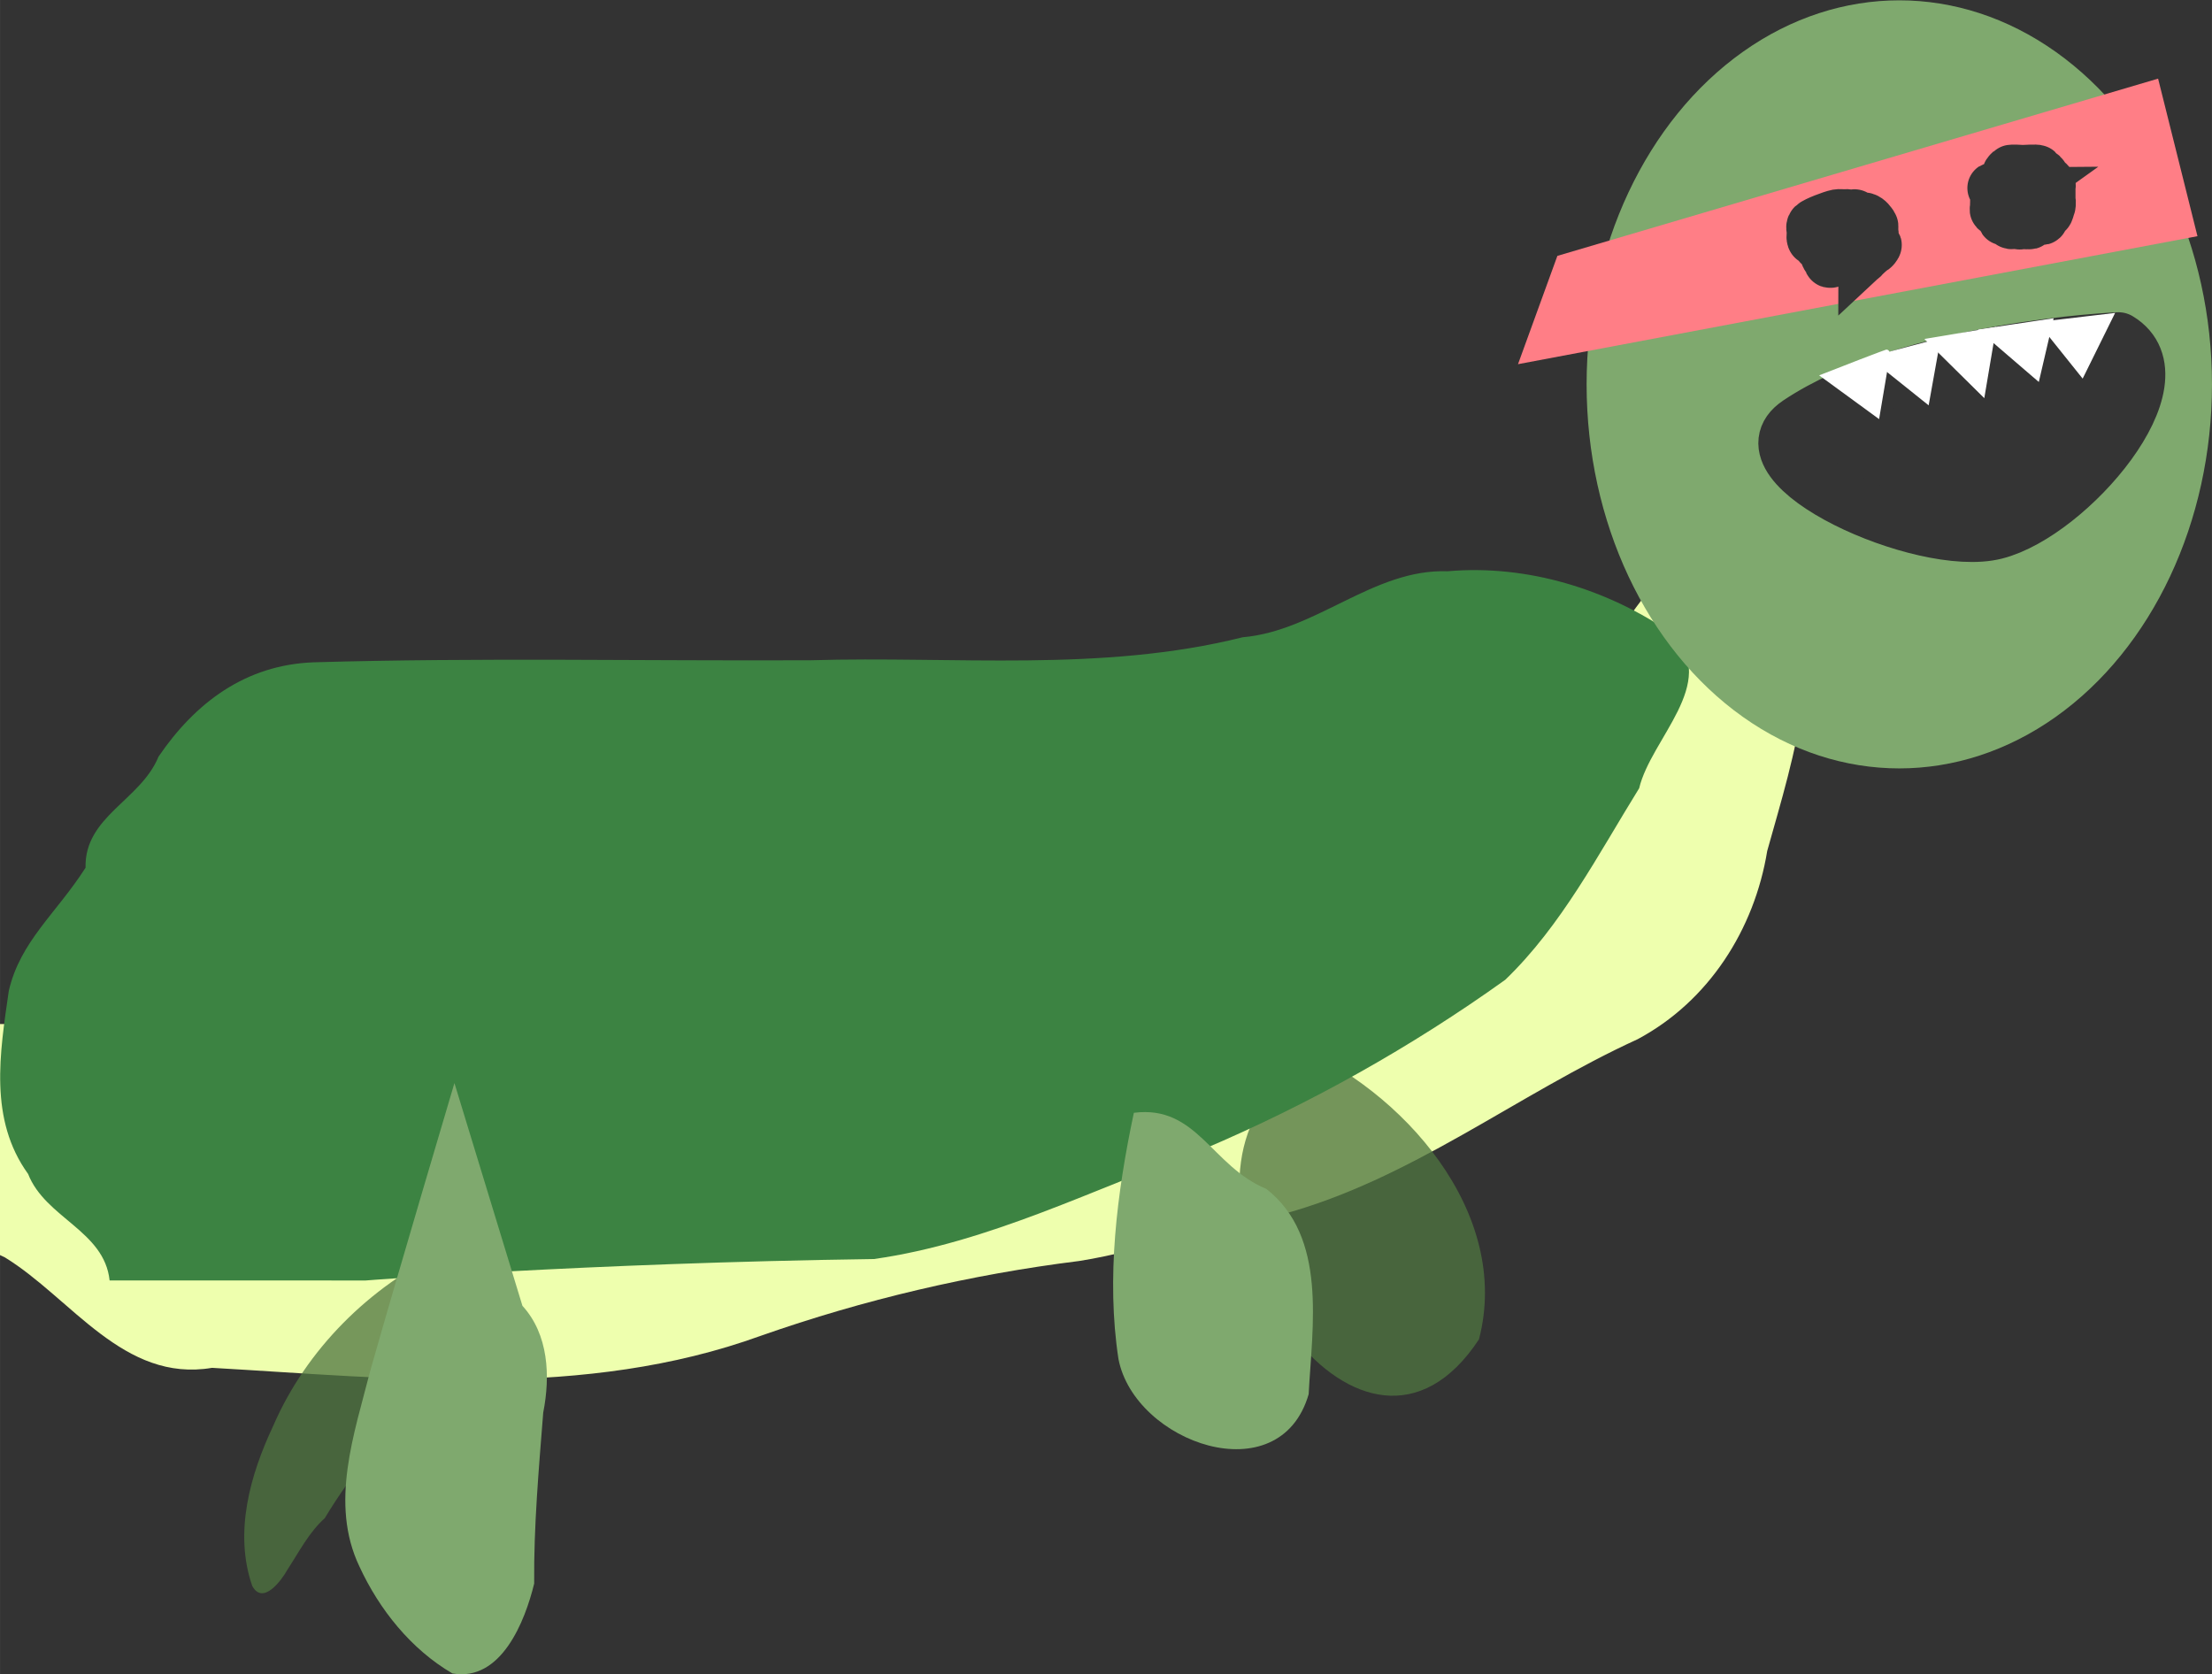 <?xml version="1.0" encoding="UTF-8" standalone="no"?>
<!-- Created with Inkscape (http://www.inkscape.org/) -->
<svg id="svg2" xmlns:rdf="http://www.w3.org/1999/02/22-rdf-syntax-ns#" xmlns="http://www.w3.org/2000/svg" height="8.569mm" width="11.32mm" version="1.1" xmlns:cc="http://creativecommons.org/ns#" xmlns:dc="http://purl.org/dc/elements/1.1/" viewBox="0 0 40.11 30.363">
 <rect x="0" y="0" width="40.11" height="30.363" fill="#333333" stroke="none"/>
 <g id="layer1" transform="translate(-356.94 -416.29)">
  <g id="g4967">
   <g stroke-width="0">
    <ellipse id="path4136" rx="5.714" ry="5.536" cy="378.67" cx="369.29" fill="#8fe779"/>
    <ellipse id="ellipse4147" fill-opacity=".674" rx="5.714" ry="5.536" cy="374.92" cx="375.72" fill="#7ca173"/>
    <ellipse id="ellipse4149" rx="5.714" ry="5.536" cy="371.88" cx="394.11" fill="#a96e70"/>
    <ellipse id="ellipse4151" fill-opacity=".674" rx="5.714" ry="5.536" cy="377.06" cx="387.68" fill="#935100"/>
    <ellipse id="ellipse4153" fill-opacity=".674" rx="5.714" ry="5.536" cy="375.1" cx="380.9" fill="#26930d"/>
   </g>
   <g stroke="#343434" fill="none">
    <path id="path4155" d="m393.11 369.16v0.651c0 0.02-0.015-0.073 0-0.059 0.033 0.031 0.062 0.074 0.062 0.118 0 0.028-0.083-0.04-0.062-0.059 0.029-0.028 0.106-0.035 0.124 0 0.021 0.04-0.029 0.087-0.062 0.118-0.015 0.014-0.018-0.05 0-0.059 0.037-0.018 0.083 0 0.124 0h-0.062 0.187-0.062c0.037 0 0.35 0.011 0.373 0 0.074-0.035-0.12-0.118 0.062-0.118 0.021 0 0 0.039 0 0.059 0.042-0.039 0.083-0.079 0.124-0.118 0.021-0.02-0.083 0.079-0.062 0.059 0.042-0.039 0.083-0.079 0.124-0.118 0.021-0.02-0.042 0.079-0.062 0.059-0.029-0.028 0-0.079 0-0.118v-0.118c0-0.02-0.021-0.059 0-0.059 0.021 0 0 0.079 0 0.059v-0.118c0-0.02 0.011-0.043 0-0.059-0.033-0.046-0.069-0.101-0.124-0.118-0.036-0.011-0.061 0.119-0.124 0.059-0.033-0.031-0.029-0.087-0.062-0.118-0.015-0.014 0.021 0.059 0 0.059-0.046 0-0.08-0.045-0.124-0.059-0.02-0.007-0.042 0-0.062 0-0.042 0-0.084-0.007-0.124 0-0.093 0.018-0.385 0.129-0.435 0.177-0.029 0.028 0 0.079 0 0.118v-0.059 0.177c0 0.02-0.021-0.059 0-0.059 0.021 0-0.018 0.05 0 0.059 0.037 0.018 0.095-0.028 0.124 0 0.029 0.028-0.039 0.106 0 0.118 0.062 0.02 0.121-0.059 0.187-0.059 0.029 0-0.062 0.031-0.062 0.059 0 0.02 0.043-0.007 0.062 0 0.044 0.014 0.092 0.028 0.124 0.059 0.015 0.014-0.021 0.059 0 0.059 0.029 0 0.033-0.059 0.062-0.059 0.029 0 0.034 0.05 0.062 0.059 0.039 0.013 0.083 0 0.124 0h-0.062 0.249-0.062c0.042 0 0.095 0.028 0.124 0 0.021-0.02-0.075-0.034-0.062-0.059 0.021-0.04 0.104-0.02 0.124-0.059 0.013-0.025-0.049-0.034-0.062-0.059-0.009-0.018 0-0.04 0-0.059v-0.118c0-0.02 0.018 0.05 0 0.059-0.037 0.018-0.095 0.028-0.124 0-0.021-0.02 0.083-0.04 0.062-0.059-0.003-0.003-0.276 0-0.311 0-0.015 0-0.185-0.002-0.187 0-0.015 0.014 0 0.04 0 0.059v0.118-0.059c0 0.392-0.029-0.028 0.062 0.059 0.029 0.028-0.029 0.09 0 0.118 0.021 0.02 0.033-0.059 0.062-0.059 0.029 0 0.036 0.047 0.062 0.059 0.018 0.008 0.048-0.014 0.062 0 0.015 0.014-0.021 0.059 0 0.059 0.029 0 0.033-0.059 0.062-0.059 0.021 0-0.018 0.05 0 0.059 0.037 0.018 0.083 0 0.124 0h-0.062 0.124c0.021 0-0.077 0.014-0.062 0 0.033-0.031 0.092-0.028 0.124-0.059 0.015-0.014-0.048 0.014-0.062 0-0.015-0.014-0.009-0.042 0-0.059 0.013-0.025 0.033-0.059 0.062-0.059 0.029 0 0.062 0.087 0.062 0.059 0-0.044-0.029-0.087-0.062-0.118-0.015-0.014 0 0.079 0 0.059v-0.118c0-0.02 0.021 0.059 0 0.059-0.021 0 0-0.039 0-0.059v-0.059c0-0.02-0.021-0.059 0-0.059 0.021 0 0 0.079 0 0.059v-0.118c0-0.02 0.021 0.059 0 0.059-0.042 0 0.042-0.118 0-0.118-0.046 0-0.092 0.028-0.124 0.059-0.015 0.014 0.077 0.014 0.062 0-0.033-0.031-0.092-0.028-0.124-0.059-0.015-0.014 0.083 0 0.062 0h-0.124 0.062c-0.042 0-0.095-0.028-0.124 0-0.021 0.02 0.053 0.033 0.062 0.059 0.013 0.037 0 0.079 0 0.118 0 0.02 0.015-0.073 0-0.059-0.033 0.031-0.029 0.087-0.062 0.118-0.015 0.014 0-0.079 0-0.059v0.118-0.059" stroke-width=".961px"/>
    <path id="path4157" d="m396.61 369.2c0.189 0.253 0.103 0.237 0.222 0.237 0.015 0 0.034-0.019 0.044 0 0.023 0.042 0.021 0.116 0.044 0.158 0.011 0.019-0.011-0.06 0-0.079s0.03 0 0.044 0h0.044 0.089-0.044 0.089-0.044 0.133c0.015 0 0.034 0.019 0.044 0 0.023-0.042 0.021-0.116 0.044-0.158 0.011-0.019 0.034 0.019 0.044 0 0.011-0.019-0.015-0.079 0-0.079 0.013 0-0.029 0.262 0.044 0 0.006-0.024-0.015-0.079 0-0.079 0.015 0 0 0.105 0 0.079v-0.237-0.079c0-0.026 0.011-0.06 0-0.079-0.023-0.042-0.061-0.046-0.089-0.079-0.017-0.021-0.026-0.062-0.044-0.079-0.013-0.011-0.031 0.011-0.044 0-0.019-0.017-0.026-0.062-0.044-0.079-0.016-0.015-0.227 0-0.266 0-0.031 0-0.206-0.014-0.222 0-0.098 0.087-0.014 0.049-0.044 0.158-0.009 0.033-0.03 0.053-0.044 0.079 0 0.105 0.007 0.211 0 0.316-0.008 0.108-0.059 0.211-0.044 0.316 0.007 0.051 0.061-0.017 0.089 0 0.02 0.011 0.026 0.062 0.044 0.079 0.013 0.011 0.03 0 0.044 0h0.266c0.015 0 0.034 0.019 0.044 0 0.004-0.008 0.004-0.229 0-0.237-0.011-0.019-0.031 0.011-0.044 0-0.025-0.022-0.074-0.158-0.089-0.158-0.015 0 0.011 0.098 0 0.079-0.023-0.042-0.021-0.116-0.044-0.158-0.023-0.042-0.065-0.037-0.089-0.079-0.011-0.019 0.03 0 0.044 0-0.074 0.053-0.143 0.172-0.222 0.158-0.086-0.015-0.145-0.168-0.222-0.237-0.019-0.017 0.035 0.046 0.044 0.079 0.007 0.024 0 0.201 0 0.237 0 0.026-0.014 0.085 0 0.079 0.064-0.029 0.116-0.202 0.177-0.158 0.057 0.04 0.022 0.215 0.044 0.316 0.025 0.111 0.083 0.079 0.133 0.079h0.044c0.015 0 0.044-0.026 0.044 0 0 0.026-0.059 0-0.044 0h0.089 0.044c0.015 0 0.034 0.019 0.044 0 0.023-0.042 0.044-0.099 0.044-0.158 0-0.026-0.058 0.011-0.044 0 0.044-0.026 0.089-0.053 0.133-0.079-0.015-0.026-0.059-0.053-0.044-0.079 0.021-0.037 0.068 0.037 0.089 0 0.015-0.026-0.054-0.046-0.044-0.079 0.015-0.053 0.074-0.026 0.089-0.079 0.009-0.033-0.044-0.042-0.044-0.079 0-0.026 0.034 0.019 0.044 0 0.004-0.008 0.004-0.229 0-0.237-0.011-0.019-0.03 0-0.044 0h-0.31c-0.015 0-0.034-0.019-0.044 0-0.011 0.019 0 0.053 0 0.079" stroke-width=".937px"/>
    <path id="path4159" stroke-linejoin="round" d="m391.55 371.79 2.948 0.316h0.511c0.136 0 0.275 0.01 0.409 0 0.112-0.01 0.196-0.049 0.307-0.06 0.149-0.016 0.308-0.01 0.46-0.02 0.037-0.002 0.066-0.016 0.102-0.02 0.237-0.029 0.485-0.044 0.715-0.081 1.129-0.178-0.087-0.013 0.409-0.121 1.143-0.251-0.638 0.214 0.766-0.222 0.09-0.028 0.211-0.035 0.306-0.06 0.111-0.029 0.2-0.069 0.306-0.101 0.098-0.029 0.211-0.05 0.306-0.081 0.585-0.189-0.007-0.018 0.409-0.181 0.06-0.024 0.138-0.039 0.204-0.06 0.104-0.033 0.2-0.07 0.307-0.101 0.03-0.01 0.083-0.007 0.102-0.02 0.036-0.024 0.011-0.058 0.051-0.081 0.049-0.027 0.144-0.037 0.204-0.06 0.012-0.006-0.012-0.016 0-0.02 0.027-0.01 0.075-0.01 0.102-0.02 0.012-0.006 0-0.014 0-0.02v-0.02" stroke-linecap="round" stroke-width=".508px"/>
   </g>
  </g>
  <g id="g4977">
   <g stroke-width="0">
    <ellipse id="ellipse4189" rx="5.714" ry="6.741" cy="402.55" cx="363.48" fill="#adc929"/>
    <ellipse id="ellipse4191" fill-opacity=".84" rx="5.714" ry="6.25" cy="400.54" cx="369.2" fill="#1c9300"/>
    <ellipse id="ellipse4195" fill-opacity=".674" rx="5.714" ry="6.741" cy="404.16" cx="382.23" fill="#00934c"/>
    <ellipse id="ellipse4193" rx="5.67" ry="6.964" cy="398.76" cx="388.62" fill="#7fa96e"/>
    <ellipse id="ellipse4197" fill-opacity=".674" rx="6.384" ry="6.607" cy="402.33" cx="376.12" fill="#7c930d"/>
   </g>
   <g stroke="#343434">
    <path id="path4199" d="m387.3 395.77v0.651c0 0.02-0.015-0.073 0-0.059 0.033 0.031 0.062 0.074 0.062 0.118 0 0.028-0.083-0.04-0.062-0.059 0.029-0.028 0.106-0.035 0.124 0 0.021 0.04-0.029 0.087-0.062 0.118-0.015 0.014-0.018-0.05 0-0.059 0.037-0.018 0.083 0 0.124 0h-0.062 0.187-0.062c0.037 0 0.35 0.011 0.373 0 0.074-0.035-0.12-0.118 0.062-0.118 0.021 0 0 0.039 0 0.059 0.042-0.039 0.083-0.079 0.124-0.118 0.021-0.02-0.083 0.079-0.062 0.059 0.042-0.039 0.083-0.079 0.124-0.118 0.021-0.02-0.042 0.079-0.062 0.059-0.029-0.028 0-0.079 0-0.118v-0.118c0-0.02-0.021-0.059 0-0.059 0.021 0 0 0.079 0 0.059v-0.118c0-0.02 0.011-0.043 0-0.059-0.033-0.046-0.069-0.101-0.124-0.118-0.036-0.011-0.061 0.119-0.124 0.059-0.033-0.031-0.029-0.087-0.062-0.118-0.015-0.014 0.021 0.059 0 0.059-0.046 0-0.08-0.045-0.124-0.059-0.02-0.007-0.042 0-0.062 0-0.042 0-0.084-0.007-0.124 0-0.093 0.018-0.385 0.129-0.435 0.177-0.029 0.028 0 0.079 0 0.118v-0.059 0.177c0 0.02-0.021-0.059 0-0.059 0.021 0-0.018 0.05 0 0.059 0.037 0.018 0.095-0.028 0.124 0 0.029 0.028-0.039 0.106 0 0.118 0.062 0.02 0.121-0.059 0.187-0.059 0.029 0-0.062 0.031-0.062 0.059 0 0.02 0.043-0.007 0.062 0 0.044 0.014 0.092 0.028 0.124 0.059 0.015 0.014-0.021 0.059 0 0.059 0.029 0 0.033-0.059 0.062-0.059 0.029 0 0.034 0.05 0.062 0.059 0.039 0.013 0.083 0 0.124 0h-0.062 0.249-0.062c0.042 0 0.095 0.028 0.124 0 0.021-0.02-0.075-0.034-0.062-0.059 0.021-0.04 0.104-0.02 0.124-0.059 0.013-0.025-0.049-0.034-0.062-0.059-0.009-0.018 0-0.04 0-0.059v-0.118c0-0.02 0.018 0.05 0 0.059-0.037 0.018-0.095 0.028-0.124 0-0.021-0.02 0.083-0.04 0.062-0.059-0.003-0.003-0.276 0-0.311 0-0.015 0-0.185-0.002-0.187 0-0.015 0.014 0 0.04 0 0.059v0.118-0.059c0 0.392-0.029-0.028 0.062 0.059 0.029 0.028-0.029 0.09 0 0.118 0.021 0.02 0.033-0.059 0.062-0.059 0.029 0 0.036 0.047 0.062 0.059 0.018 0.008 0.048-0.014 0.062 0 0.015 0.014-0.021 0.059 0 0.059 0.029 0 0.033-0.059 0.062-0.059 0.021 0-0.018 0.05 0 0.059 0.037 0.018 0.083 0 0.124 0h-0.062 0.124c0.021 0-0.077 0.014-0.062 0 0.033-0.031 0.092-0.028 0.124-0.059 0.015-0.014-0.048 0.014-0.062 0-0.015-0.014-0.009-0.042 0-0.059 0.013-0.025 0.033-0.059 0.062-0.059 0.029 0 0.062 0.087 0.062 0.059 0-0.044-0.029-0.087-0.062-0.118-0.015-0.014 0 0.079 0 0.059v-0.118c0-0.02 0.021 0.059 0 0.059-0.021 0 0-0.039 0-0.059v-0.059c0-0.02-0.021-0.059 0-0.059 0.021 0 0 0.079 0 0.059v-0.118c0-0.02 0.021 0.059 0 0.059-0.042 0 0.042-0.118 0-0.118-0.046 0-0.092 0.028-0.124 0.059-0.015 0.014 0.077 0.014 0.062 0-0.033-0.031-0.092-0.028-0.124-0.059-0.015-0.014 0.083 0 0.062 0h-0.124 0.062c-0.042 0-0.095-0.028-0.124 0-0.021 0.02 0.053 0.033 0.062 0.059 0.013 0.037 0 0.079 0 0.118 0 0.02 0.015-0.073 0-0.059-0.033 0.031-0.029 0.087-0.062 0.118-0.015 0.014 0-0.079 0-0.059v0.118-0.059" stroke-width=".961px" fill="none"/>
    <path id="path4201" d="m390.54 395.45c0.189 0.253 0.103 0.237 0.222 0.237 0.015 0 0.034-0.019 0.044 0 0.023 0.042 0.021 0.116 0.044 0.158 0.011 0.019-0.011-0.06 0-0.079s0.03 0 0.044 0h0.044 0.089-0.044 0.089-0.044 0.133c0.015 0 0.034 0.019 0.044 0 0.023-0.042 0.021-0.116 0.044-0.158 0.011-0.019 0.034 0.019 0.044 0 0.011-0.019-0.015-0.079 0-0.079 0.013 0-0.029 0.262 0.044 0 0.006-0.024-0.015-0.079 0-0.079 0.015 0 0 0.105 0 0.079v-0.237-0.079c0-0.026 0.011-0.06 0-0.079-0.023-0.042-0.061-0.046-0.089-0.079-0.017-0.021-0.026-0.062-0.044-0.079-0.013-0.011-0.031 0.011-0.044 0-0.019-0.017-0.026-0.062-0.044-0.079-0.016-0.015-0.227 0-0.266 0-0.031 0-0.206-0.014-0.222 0-0.098 0.087-0.014 0.049-0.044 0.158-0.009 0.033-0.03 0.053-0.044 0.079 0 0.105 0.007 0.211 0 0.316-0.008 0.108-0.059 0.211-0.044 0.316 0.007 0.051 0.061-0.017 0.089 0 0.02 0.011 0.026 0.062 0.044 0.079 0.013 0.011 0.03 0 0.044 0h0.266c0.015 0 0.034 0.019 0.044 0 0.004-0.008 0.004-0.229 0-0.237-0.011-0.019-0.031 0.011-0.044 0-0.025-0.022-0.074-0.158-0.089-0.158-0.015 0 0.011 0.098 0 0.079-0.023-0.042-0.021-0.116-0.044-0.158-0.023-0.042-0.065-0.037-0.089-0.079-0.011-0.019 0.03 0 0.044 0-0.074 0.053-0.143 0.172-0.222 0.158-0.086-0.015-0.145-0.168-0.222-0.237-0.019-0.017 0.035 0.046 0.044 0.079 0.007 0.024 0 0.201 0 0.237 0 0.026-0.014 0.085 0 0.079 0.064-0.029 0.116-0.202 0.177-0.158 0.057 0.04 0.022 0.215 0.044 0.316 0.025 0.111 0.083 0.079 0.133 0.079h0.044c0.015 0 0.044-0.026 0.044 0 0 0.026-0.059 0-0.044 0h0.089 0.044c0.015 0 0.034 0.019 0.044 0 0.023-0.042 0.044-0.099 0.044-0.158 0-0.026-0.058 0.011-0.044 0 0.044-0.026 0.089-0.053 0.133-0.079-0.015-0.026-0.059-0.053-0.044-0.079 0.021-0.037 0.068 0.037 0.089 0 0.015-0.026-0.054-0.046-0.044-0.079 0.015-0.053 0.074-0.026 0.089-0.079 0.009-0.033-0.044-0.042-0.044-0.079 0-0.026 0.034 0.019 0.044 0 0.004-0.008 0.004-0.229 0-0.237-0.011-0.019-0.03 0-0.044 0h-0.31c-0.015 0-0.034-0.019-0.044 0-0.011 0.019 0 0.053 0 0.079" stroke-width=".937px" fill="none"/>
    <path id="path4205" stroke-linejoin="round" d="m386.79 399.47c2.032-1.359 5.804-1.518 5.804-1.518 1.181 0.711-0.896 3.142-2.232 3.482-1.317 0.335-4.701-1.209-3.571-1.964z" fill-rule="evenodd" stroke-linecap="round" stroke-width="1px" fill="#343434"/>
   </g>
   <g fill-rule="evenodd" stroke="#fff" stroke-width=".1" fill="#fff">
    <path id="path4207" d="m387.27 398.61c1.138-0.446 1.138-0.435 1.138-0.435l-0.19 1.127z"/>
    <path id="path4209" d="m388.16 398.29l1.138-0.301-0.19 1.06z"/>
    <path id="path4211" d="m389.17 397.98l1.138-0.19-0.19 1.127z"/>
    <path id="path4213" d="m390.16 397.8l1.194-0.179-0.234 1.004z"/>
    <path id="path4215" d="m391.22 397.68l1.228-0.145-0.513 1.038z"/>
   </g>
  </g>
  <path id="path4226" d="m357.14 434.86h-2.321c-0.434 1.733 0.62 3.521 2.209 4.231 1.212 0.745 2.15 2.274 3.756 2.003 3.316 0.189 6.754 0.578 9.951-0.581 1.874-0.658 3.807-1.111 5.777-1.357 1.244-0.196 2.405-0.677 3.652-0.839 2.353-0.627 4.287-2.184 6.473-3.183 1.287-0.688 2.116-1.99 2.348-3.413 0.488-1.746 1.155-3.735 0.266-5.466-1.484-0.852-2.547 0.857-3.236 1.927-1.007 1.049-1.885 2.225-2.79 3.368-0.626 1.319-2.153 1.331-3.199 2.1-1.521 0.822-3.048 1.637-4.555 2.481-1.834 0.726-3.83 0.154-5.733 0.348-2.002-0.11-4.08 0.266-6.011-0.438-1.664 0.138-3.216-0.946-4.879-0.577-0.594 0.042-1.8-0.524-1.256-0.5-0.148-0.048-0.305-0.068-0.455-0.105z" fill-rule="evenodd" stroke-width="0" fill="#eeffae"/>
  <g id="g4992">
   <path id="path4280" d="m365 438.97c-1.362 0.657-2.503 1.784-3.107 3.178-0.419 0.889-0.715 1.937-0.379 2.902 0.193 0.351 0.525-0.092 0.638-0.296 0.21-0.322 0.39-0.676 0.677-0.934 0.508-0.85 1.169-1.595 1.758-2.386 0.453-0.431 0.882-1.028 0.766-1.689-0.047-0.284-0.183-0.546-0.352-0.776z" fill-opacity=".753" fill-rule="evenodd" stroke-width="0" fill="#4f7540"/>
   <path id="path4276" d="m380.36 435.22c2.012 0.826 3.998 3.061 3.398 5.358-2.095 3.176-5.493-1.85-3.959-4.21 0.175-0.389 0.342-0.781 0.561-1.148z" fill-opacity=".764" fill-rule="evenodd" stroke-width="0" fill="#4f7540"/>
   <g stroke-width="0">
    <path id="path4219" d="m363.57 439.51s3.946-0.315 9.217-0.389c2.092-0.297 3.998-1.278 5.967-1.988 1.93-0.821 3.778-1.856 5.481-3.076 1.02-0.981 1.688-2.279 2.428-3.473 0.216-0.906 1.445-1.9 0.625-2.785-1.179-0.822-2.652-1.277-4.098-1.15-1.347-0.047-2.382 1.082-3.717 1.197-2.559 0.64-5.222 0.339-7.831 0.417-3.003 0.014-6.01-0.05-9.01 0.037-1.24 0.044-2.152 0.733-2.818 1.711-0.323 0.792-1.346 1.083-1.323 2.014-0.534 0.835-1.183 1.331-1.392 2.233-0.162 1.13-0.365 2.329 0.35 3.32 0.315 0.802 1.382 1.028 1.478 1.931" fill-rule="evenodd" fill="#3c8342"/>
    <ellipse id="ellipse4250" rx="5.67" ry="6.964" cy="423.26" cx="391.38" fill="#7fa96e"/>
    <path id="path4268" d="m385.18 420.93l10.893-3.214 0.714 2.857-12.321 2.321z" fill-rule="evenodd" fill="#ff7e86"/>
   </g>
   <g stroke="#343434">
    <path id="path4252" d="m390.07 420.26v0.651c0 0.02-0.015-0.073 0-0.059 0.033 0.031 0.062 0.074 0.062 0.118 0 0.028-0.083-0.04-0.062-0.059 0.029-0.028 0.106-0.035 0.124 0 0.021 0.04-0.029 0.087-0.062 0.118-0.015 0.014-0.018-0.05 0-0.059 0.037-0.018 0.083 0 0.124 0h-0.062 0.187-0.062c0.037 0 0.35 0.011 0.373 0 0.074-0.035-0.12-0.118 0.062-0.118 0.021 0 0 0.039 0 0.059 0.042-0.039 0.083-0.079 0.124-0.118 0.021-0.02-0.083 0.079-0.062 0.059 0.042-0.039 0.083-0.079 0.124-0.118 0.021-0.02-0.042 0.079-0.062 0.059-0.029-0.028 0-0.079 0-0.118v-0.118c0-0.02-0.021-0.059 0-0.059 0.021 0 0 0.079 0 0.059v-0.118c0-0.02 0.011-0.043 0-0.059-0.033-0.046-0.069-0.101-0.124-0.118-0.036-0.011-0.061 0.119-0.124 0.059-0.033-0.031-0.029-0.087-0.062-0.118-0.015-0.014 0.021 0.059 0 0.059-0.046 0-0.08-0.045-0.124-0.059-0.02-0.007-0.042 0-0.062 0-0.042 0-0.084-0.007-0.124 0-0.093 0.018-0.385 0.129-0.435 0.177-0.029 0.028 0 0.079 0 0.118v-0.059 0.177c0 0.02-0.021-0.059 0-0.059 0.021 0-0.018 0.05 0 0.059 0.037 0.018 0.095-0.028 0.124 0 0.029 0.028-0.039 0.106 0 0.118 0.062 0.02 0.121-0.059 0.187-0.059 0.029 0-0.062 0.031-0.062 0.059 0 0.02 0.043-0.007 0.062 0 0.044 0.014 0.092 0.028 0.124 0.059 0.015 0.014-0.021 0.059 0 0.059 0.029 0 0.033-0.059 0.062-0.059 0.029 0 0.034 0.05 0.062 0.059 0.039 0.013 0.083 0 0.124 0h-0.062 0.249-0.062c0.042 0 0.095 0.028 0.124 0 0.021-0.02-0.075-0.034-0.062-0.059 0.021-0.04 0.104-0.02 0.124-0.059 0.013-0.025-0.049-0.034-0.062-0.059-0.009-0.018 0-0.04 0-0.059v-0.118c0-0.02 0.018 0.05 0 0.059-0.037 0.018-0.095 0.028-0.124 0-0.021-0.02 0.083-0.04 0.062-0.059-0.003-0.003-0.276 0-0.311 0-0.015 0-0.185-0.002-0.187 0-0.015 0.014 0 0.04 0 0.059v0.118-0.059c0 0.392-0.029-0.028 0.062 0.059 0.029 0.028-0.029 0.09 0 0.118 0.021 0.02 0.033-0.059 0.062-0.059 0.029 0 0.036 0.047 0.062 0.059 0.018 0.008 0.048-0.014 0.062 0 0.015 0.014-0.021 0.059 0 0.059 0.029 0 0.033-0.059 0.062-0.059 0.021 0-0.018 0.05 0 0.059 0.037 0.018 0.083 0 0.124 0h-0.062 0.124c0.021 0-0.077 0.014-0.062 0 0.033-0.031 0.092-0.028 0.124-0.059 0.015-0.014-0.048 0.014-0.062 0-0.015-0.014-0.009-0.042 0-0.059 0.013-0.025 0.033-0.059 0.062-0.059 0.029 0 0.062 0.087 0.062 0.059 0-0.044-0.029-0.087-0.062-0.118-0.015-0.014 0 0.079 0 0.059v-0.118c0-0.02 0.021 0.059 0 0.059-0.021 0 0-0.039 0-0.059v-0.059c0-0.02-0.021-0.059 0-0.059 0.021 0 0 0.079 0 0.059v-0.118c0-0.02 0.021 0.059 0 0.059-0.042 0 0.042-0.118 0-0.118-0.046 0-0.092 0.028-0.124 0.059-0.015 0.014 0.077 0.014 0.062 0-0.033-0.031-0.092-0.028-0.124-0.059-0.015-0.014 0.083 0 0.062 0h-0.124 0.062c-0.042 0-0.095-0.028-0.124 0-0.021 0.02 0.053 0.033 0.062 0.059 0.013 0.037 0 0.079 0 0.118 0 0.02 0.015-0.073 0-0.059-0.033 0.031-0.029 0.087-0.062 0.118-0.015 0.014 0-0.079 0-0.059v0.118-0.059" stroke-width=".961px" fill="none"/>
    <path id="path4254" d="m393.31 419.94c0.189 0.253 0.103 0.237 0.222 0.237 0.015 0 0.034-0.019 0.044 0 0.023 0.042 0.021 0.116 0.044 0.158 0.011 0.019-0.011-0.06 0-0.079s0.03 0 0.044 0h0.044 0.089-0.044 0.089-0.044 0.133c0.015 0 0.034 0.019 0.044 0 0.023-0.042 0.021-0.116 0.044-0.158 0.011-0.019 0.034 0.019 0.044 0 0.011-0.019-0.015-0.079 0-0.079 0.013 0-0.029 0.262 0.044 0 0.006-0.024-0.015-0.079 0-0.079 0.015 0 0 0.105 0 0.079v-0.237-0.079c0-0.026 0.011-0.06 0-0.079-0.023-0.042-0.061-0.046-0.089-0.079-0.017-0.021-0.026-0.062-0.044-0.079-0.013-0.011-0.031 0.011-0.044 0-0.019-0.017-0.026-0.062-0.044-0.079-0.016-0.015-0.227 0-0.266 0-0.031 0-0.206-0.014-0.222 0-0.098 0.087-0.014 0.049-0.044 0.158-0.009 0.033-0.03 0.053-0.044 0.079 0 0.105 0.007 0.211 0 0.316-0.008 0.108-0.059 0.211-0.044 0.316 0.007 0.051 0.061-0.017 0.089 0 0.02 0.011 0.026 0.062 0.044 0.079 0.013 0.011 0.03 0 0.044 0h0.266c0.015 0 0.034 0.019 0.044 0 0.004-0.008 0.004-0.229 0-0.237-0.011-0.019-0.031 0.011-0.044 0-0.025-0.022-0.074-0.158-0.089-0.158-0.015 0 0.011 0.098 0 0.079-0.023-0.042-0.021-0.116-0.044-0.158-0.023-0.042-0.065-0.037-0.089-0.079-0.011-0.019 0.03 0 0.044 0-0.074 0.053-0.143 0.172-0.222 0.158-0.086-0.015-0.145-0.168-0.222-0.237-0.019-0.017 0.035 0.046 0.044 0.079 0.007 0.024 0 0.201 0 0.237 0 0.026-0.014 0.085 0 0.079 0.064-0.029 0.116-0.202 0.177-0.158 0.057 0.04 0.022 0.215 0.044 0.316 0.025 0.111 0.083 0.079 0.133 0.079h0.044c0.015 0 0.044-0.026 0.044 0 0 0.026-0.059 0-0.044 0h0.089 0.044c0.015 0 0.034 0.019 0.044 0 0.023-0.042 0.044-0.099 0.044-0.158 0-0.026-0.058 0.011-0.044 0 0.044-0.026 0.089-0.053 0.133-0.079-0.015-0.026-0.059-0.053-0.044-0.079 0.021-0.037 0.068 0.037 0.089 0 0.015-0.026-0.054-0.046-0.044-0.079 0.015-0.053 0.074-0.026 0.089-0.079 0.009-0.033-0.044-0.042-0.044-0.079 0-0.026 0.034 0.019 0.044 0 0.004-0.008 0.004-0.229 0-0.237-0.011-0.019-0.03 0-0.044 0h-0.31c-0.015 0-0.034-0.019-0.044 0-0.011 0.019 0 0.053 0 0.079" stroke-width=".937px" fill="none"/>
    <path id="path4256" stroke-linejoin="round" d="m389.55 423.97c2.032-1.359 5.804-1.518 5.804-1.518 1.181 0.711-0.896 3.142-2.232 3.482-1.317 0.335-4.701-1.209-3.571-1.964z" fill-rule="evenodd" stroke-linecap="round" stroke-width="1px" fill="#343434"/>
   </g>
   <g fill-rule="evenodd" stroke="#fff" stroke-width=".1" fill="#fff">
    <path id="path4258" d="m390.03 423.11c1.138-0.446 1.138-0.435 1.138-0.435l-0.19 1.127z"/>
    <path id="path4260" d="m390.93 422.79l1.138-0.301-0.19 1.06z"/>
    <path id="path4262" d="m391.94 422.47l1.138-0.19-0.19 1.127z"/>
    <path id="path4264" d="m392.92 422.3l1.194-0.179-0.234 1.004z"/>
    <path id="path4266" d="m393.98 422.17l1.228-0.145-0.513 1.038z"/>
   </g>
   <path id="path4274" d="m377.5 436.47c-0.308 1.451-0.503 2.998-0.279 4.464 0.293 1.518 2.923 2.453 3.449 0.638 0.064-1.234 0.342-2.854-0.768-3.723-0.99-0.407-1.259-1.526-2.401-1.38z" fill-rule="evenodd" stroke-width="0" fill="#7fa96e"/>
   <path id="path4282" d="m365.18 435.93s-1.033 3.475-1.526 5.216c-0.291 1.143-0.741 2.408-0.198 3.548 0.361 0.784 0.94 1.506 1.688 1.942 0.883 0.154 1.316-0.946 1.482-1.63-0.009-1.036 0.083-2.066 0.164-3.1 0.131-0.664 0.098-1.416-0.377-1.937" fill-rule="evenodd" stroke-width="0" fill="#7fa96e"/>
  </g>
  <g id="g5009">
   <g>
    <path id="path4343" d="m387.9 476.58 2.273-1.263 1.768 4.546-2.525 0.505z" fill-rule="evenodd" stroke-width="0" fill="#6d6d6d"/>
    <ellipse id="ellipse4232" rx="5.67" ry="6.964" cy="458.12" cx="395.12" stroke-width="0" fill="#afafaf"/>
    <path id="path4234" d="m393.8 455.13v0.651c0 0.02-0.015-0.073 0-0.059 0.033 0.031 0.062 0.074 0.062 0.118 0 0.028-0.083-0.04-0.062-0.059 0.029-0.028 0.106-0.035 0.124 0 0.021 0.04-0.029 0.087-0.062 0.118-0.015 0.014-0.018-0.05 0-0.059 0.037-0.018 0.083 0 0.124 0h-0.062 0.187-0.062c0.037 0 0.35 0.011 0.373 0 0.074-0.035-0.12-0.118 0.062-0.118 0.021 0 0 0.039 0 0.059 0.042-0.039 0.083-0.079 0.124-0.118 0.021-0.02-0.083 0.079-0.062 0.059 0.042-0.039 0.083-0.079 0.124-0.118 0.021-0.02-0.042 0.079-0.062 0.059-0.029-0.028 0-0.079 0-0.118v-0.118c0-0.02-0.021-0.059 0-0.059 0.021 0 0 0.079 0 0.059v-0.118c0-0.02 0.011-0.043 0-0.059-0.033-0.046-0.069-0.101-0.124-0.118-0.036-0.011-0.061 0.119-0.124 0.059-0.033-0.031-0.029-0.087-0.062-0.118-0.015-0.014 0.021 0.059 0 0.059-0.046 0-0.08-0.045-0.124-0.059-0.02-0.007-0.042 0-0.062 0-0.042 0-0.084-0.007-0.124 0-0.093 0.018-0.385 0.129-0.435 0.177-0.029 0.028 0 0.079 0 0.118v-0.059 0.177c0 0.02-0.021-0.059 0-0.059 0.021 0-0.018 0.05 0 0.059 0.037 0.018 0.095-0.028 0.124 0 0.029 0.028-0.039 0.106 0 0.118 0.062 0.02 0.121-0.059 0.187-0.059 0.029 0-0.062 0.031-0.062 0.059 0 0.02 0.043-0.007 0.062 0 0.044 0.014 0.092 0.028 0.124 0.059 0.015 0.014-0.021 0.059 0 0.059 0.029 0 0.033-0.059 0.062-0.059 0.029 0 0.034 0.05 0.062 0.059 0.039 0.013 0.083 0 0.124 0h-0.062 0.249-0.062c0.042 0 0.095 0.028 0.124 0 0.021-0.02-0.075-0.034-0.062-0.059 0.021-0.04 0.104-0.02 0.124-0.059 0.013-0.025-0.049-0.034-0.062-0.059-0.009-0.018 0-0.04 0-0.059v-0.118c0-0.02 0.018 0.05 0 0.059-0.037 0.018-0.095 0.028-0.124 0-0.021-0.02 0.083-0.04 0.062-0.059-0.003-0.003-0.276 0-0.311 0-0.015 0-0.185-0.002-0.187 0-0.015 0.014 0 0.04 0 0.059v0.118-0.059c0 0.392-0.029-0.028 0.062 0.059 0.029 0.028-0.029 0.09 0 0.118 0.021 0.02 0.033-0.059 0.062-0.059 0.029 0 0.036 0.047 0.062 0.059 0.018 0.008 0.048-0.014 0.062 0 0.015 0.014-0.021 0.059 0 0.059 0.029 0 0.033-0.059 0.062-0.059 0.021 0-0.018 0.05 0 0.059 0.037 0.018 0.083 0 0.124 0h-0.062 0.124c0.021 0-0.077 0.014-0.062 0 0.033-0.031 0.092-0.028 0.124-0.059 0.015-0.014-0.048 0.014-0.062 0-0.015-0.014-0.009-0.042 0-0.059 0.013-0.025 0.033-0.059 0.062-0.059 0.029 0 0.062 0.087 0.062 0.059 0-0.044-0.029-0.087-0.062-0.118-0.015-0.014 0 0.079 0 0.059v-0.118c0-0.02 0.021 0.059 0 0.059-0.021 0 0-0.039 0-0.059v-0.059c0-0.02-0.021-0.059 0-0.059 0.021 0 0 0.079 0 0.059v-0.118c0-0.02 0.021 0.059 0 0.059-0.042 0 0.042-0.118 0-0.118-0.046 0-0.092 0.028-0.124 0.059-0.015 0.014 0.077 0.014 0.062 0-0.033-0.031-0.092-0.028-0.124-0.059-0.015-0.014 0.083 0 0.062 0h-0.124 0.062c-0.042 0-0.095-0.028-0.124 0-0.021 0.02 0.053 0.033 0.062 0.059 0.013 0.037 0 0.079 0 0.118 0 0.02 0.015-0.073 0-0.059-0.033 0.031-0.029 0.087-0.062 0.118-0.015 0.014 0-0.079 0-0.059v0.118-0.059" fill-rule="evenodd" stroke="#ffad3f" stroke-width=".961px" fill="#ffcb60"/>
   </g>
   <path id="path4236" d="m397.04 454.81c0.189 0.253 0.103 0.237 0.222 0.237 0.015 0 0.034-0.019 0.044 0 0.023 0.042 0.021 0.116 0.044 0.158 0.011 0.019-0.011-0.06 0-0.079s0.03 0 0.044 0h0.044 0.089-0.044 0.089-0.044 0.133c0.015 0 0.034 0.019 0.044 0 0.023-0.042 0.021-0.116 0.044-0.158 0.011-0.019 0.034 0.019 0.044 0 0.011-0.019-0.015-0.079 0-0.079 0.013 0-0.029 0.262 0.044 0 0.006-0.024-0.015-0.079 0-0.079 0.015 0 0 0.105 0 0.079v-0.237-0.079c0-0.026 0.011-0.06 0-0.079-0.023-0.042-0.061-0.046-0.089-0.079-0.017-0.021-0.026-0.062-0.044-0.079-0.013-0.011-0.031 0.011-0.044 0-0.019-0.017-0.026-0.062-0.044-0.079-0.016-0.015-0.227 0-0.266 0-0.031 0-0.206-0.014-0.222 0-0.098 0.087-0.014 0.049-0.044 0.158-0.009 0.033-0.03 0.053-0.044 0.079 0 0.105 0.007 0.211 0 0.316-0.008 0.108-0.059 0.211-0.044 0.316 0.007 0.051 0.061-0.017 0.089 0 0.02 0.011 0.026 0.062 0.044 0.079 0.013 0.011 0.03 0 0.044 0h0.266c0.015 0 0.034 0.019 0.044 0 0.004-0.008 0.004-0.229 0-0.237-0.011-0.019-0.031 0.011-0.044 0-0.025-0.022-0.074-0.158-0.089-0.158-0.015 0 0.011 0.098 0 0.079-0.023-0.042-0.021-0.116-0.044-0.158-0.023-0.042-0.065-0.037-0.089-0.079-0.011-0.019 0.03 0 0.044 0-0.074 0.053-0.143 0.172-0.222 0.158-0.086-0.015-0.145-0.168-0.222-0.237-0.019-0.017 0.035 0.046 0.044 0.079 0.007 0.024 0 0.201 0 0.237 0 0.026-0.014 0.085 0 0.079 0.064-0.029 0.116-0.202 0.177-0.158 0.057 0.04 0.022 0.215 0.044 0.316 0.025 0.111 0.083 0.079 0.133 0.079h0.044c0.015 0 0.044-0.026 0.044 0 0 0.026-0.059 0-0.044 0h0.089 0.044c0.015 0 0.034 0.019 0.044 0 0.023-0.042 0.044-0.099 0.044-0.158 0-0.026-0.058 0.011-0.044 0 0.044-0.026 0.089-0.053 0.133-0.079-0.015-0.026-0.059-0.053-0.044-0.079 0.021-0.037 0.068 0.037 0.089 0 0.015-0.026-0.054-0.046-0.044-0.079 0.015-0.053 0.074-0.026 0.089-0.079 0.009-0.033-0.044-0.042-0.044-0.079 0-0.026 0.034 0.019 0.044 0 0.004-0.008 0.004-0.229 0-0.237-0.011-0.019-0.03 0-0.044 0h-0.31c-0.015 0-0.034-0.019-0.044 0-0.011 0.019 0 0.053 0 0.079" stroke="#ffad3f" stroke-width=".937px" fill="none"/>
   <path id="path4238" stroke-linejoin="round" d="m393.29 458.83c2.032-1.359 5.804-1.518 5.804-1.518 1.181 0.711-0.896 3.142-2.232 3.482-1.317 0.335-4.701-1.209-3.571-1.964z" fill-rule="evenodd" stroke="#343434" stroke-linecap="round" stroke-width="1px" fill="#343434"/>
   <g fill-rule="evenodd" stroke="#fff" stroke-width=".1" fill="#fff">
    <path id="path4240" d="m393.77 457.97c1.138-0.446 1.138-0.435 1.138-0.435l-0.19 1.127z"/>
    <path id="path4242" d="m394.66 457.65l1.138-0.301-0.19 1.06z"/>
    <path id="path4244" d="m395.67 457.33l1.138-0.19-0.19 1.127z"/>
    <path id="path4246" d="m396.66 457.16l1.194-0.179-0.234 1.004z"/>
    <path id="path4248" d="m397.72 457.03l1.228-0.145-0.513 1.038z"/>
   </g>
   <g stroke-width="0" fill-rule="evenodd">
    <path id="path4319" d="m390.17 460.41c-4.591 0.787-8.383 4.202-10.43 8.283-0.575 1.181-1.093 2.421-1.325 3.715-0.018 2.815 2.118 5.228 4.632 6.244 2.29 0.993 5.222 0.851 7.093-0.932 0.818-0.608 1.738-1.125 2.405-1.926 2.723-2.997 3.071-7.58 1.611-11.243-0.734-1.903-2.024-3.579-3.665-4.782-0.107-0.123-0.213-0.246-0.32-0.369" fill="#949494"/>
    <path id="path4335" d="m380.32 472.03c-1.645-0.13-3.113 0.749-4.557 1.399-0.487 0.239-0.862 0.668-1.351 0.917-1.306 0.773-2.776 1.242-4.262 1.518-0.799 0.101-1.602 0.226-2.409 0.22 1.759 0.272 3.238 1.584 5.067 1.524 0.5-0.029 1.002 0.133 1.506 0.026 1.08-0.129 2.013-0.766 3.078-0.947 0.444-0.208 0.93-0.323 1.331-0.595 0.764-0.015 1.534-0.473 1.767-1.226 0.306-0.92 0.136-1.94-0.17-2.837z" fill="#b9b9b9"/>
    <path id="path4341" d="m384.36 478.09 2.273-0.505 0.505 5.051h-2.273z" fill="#c7c7c7"/>
    <path id="path4345" d="m392.7 468.57 5.051-2.098v2.448l-6.061 2.098z" fill="#c7c7c7"/>
   </g>
  </g>
 </g>
</svg>
